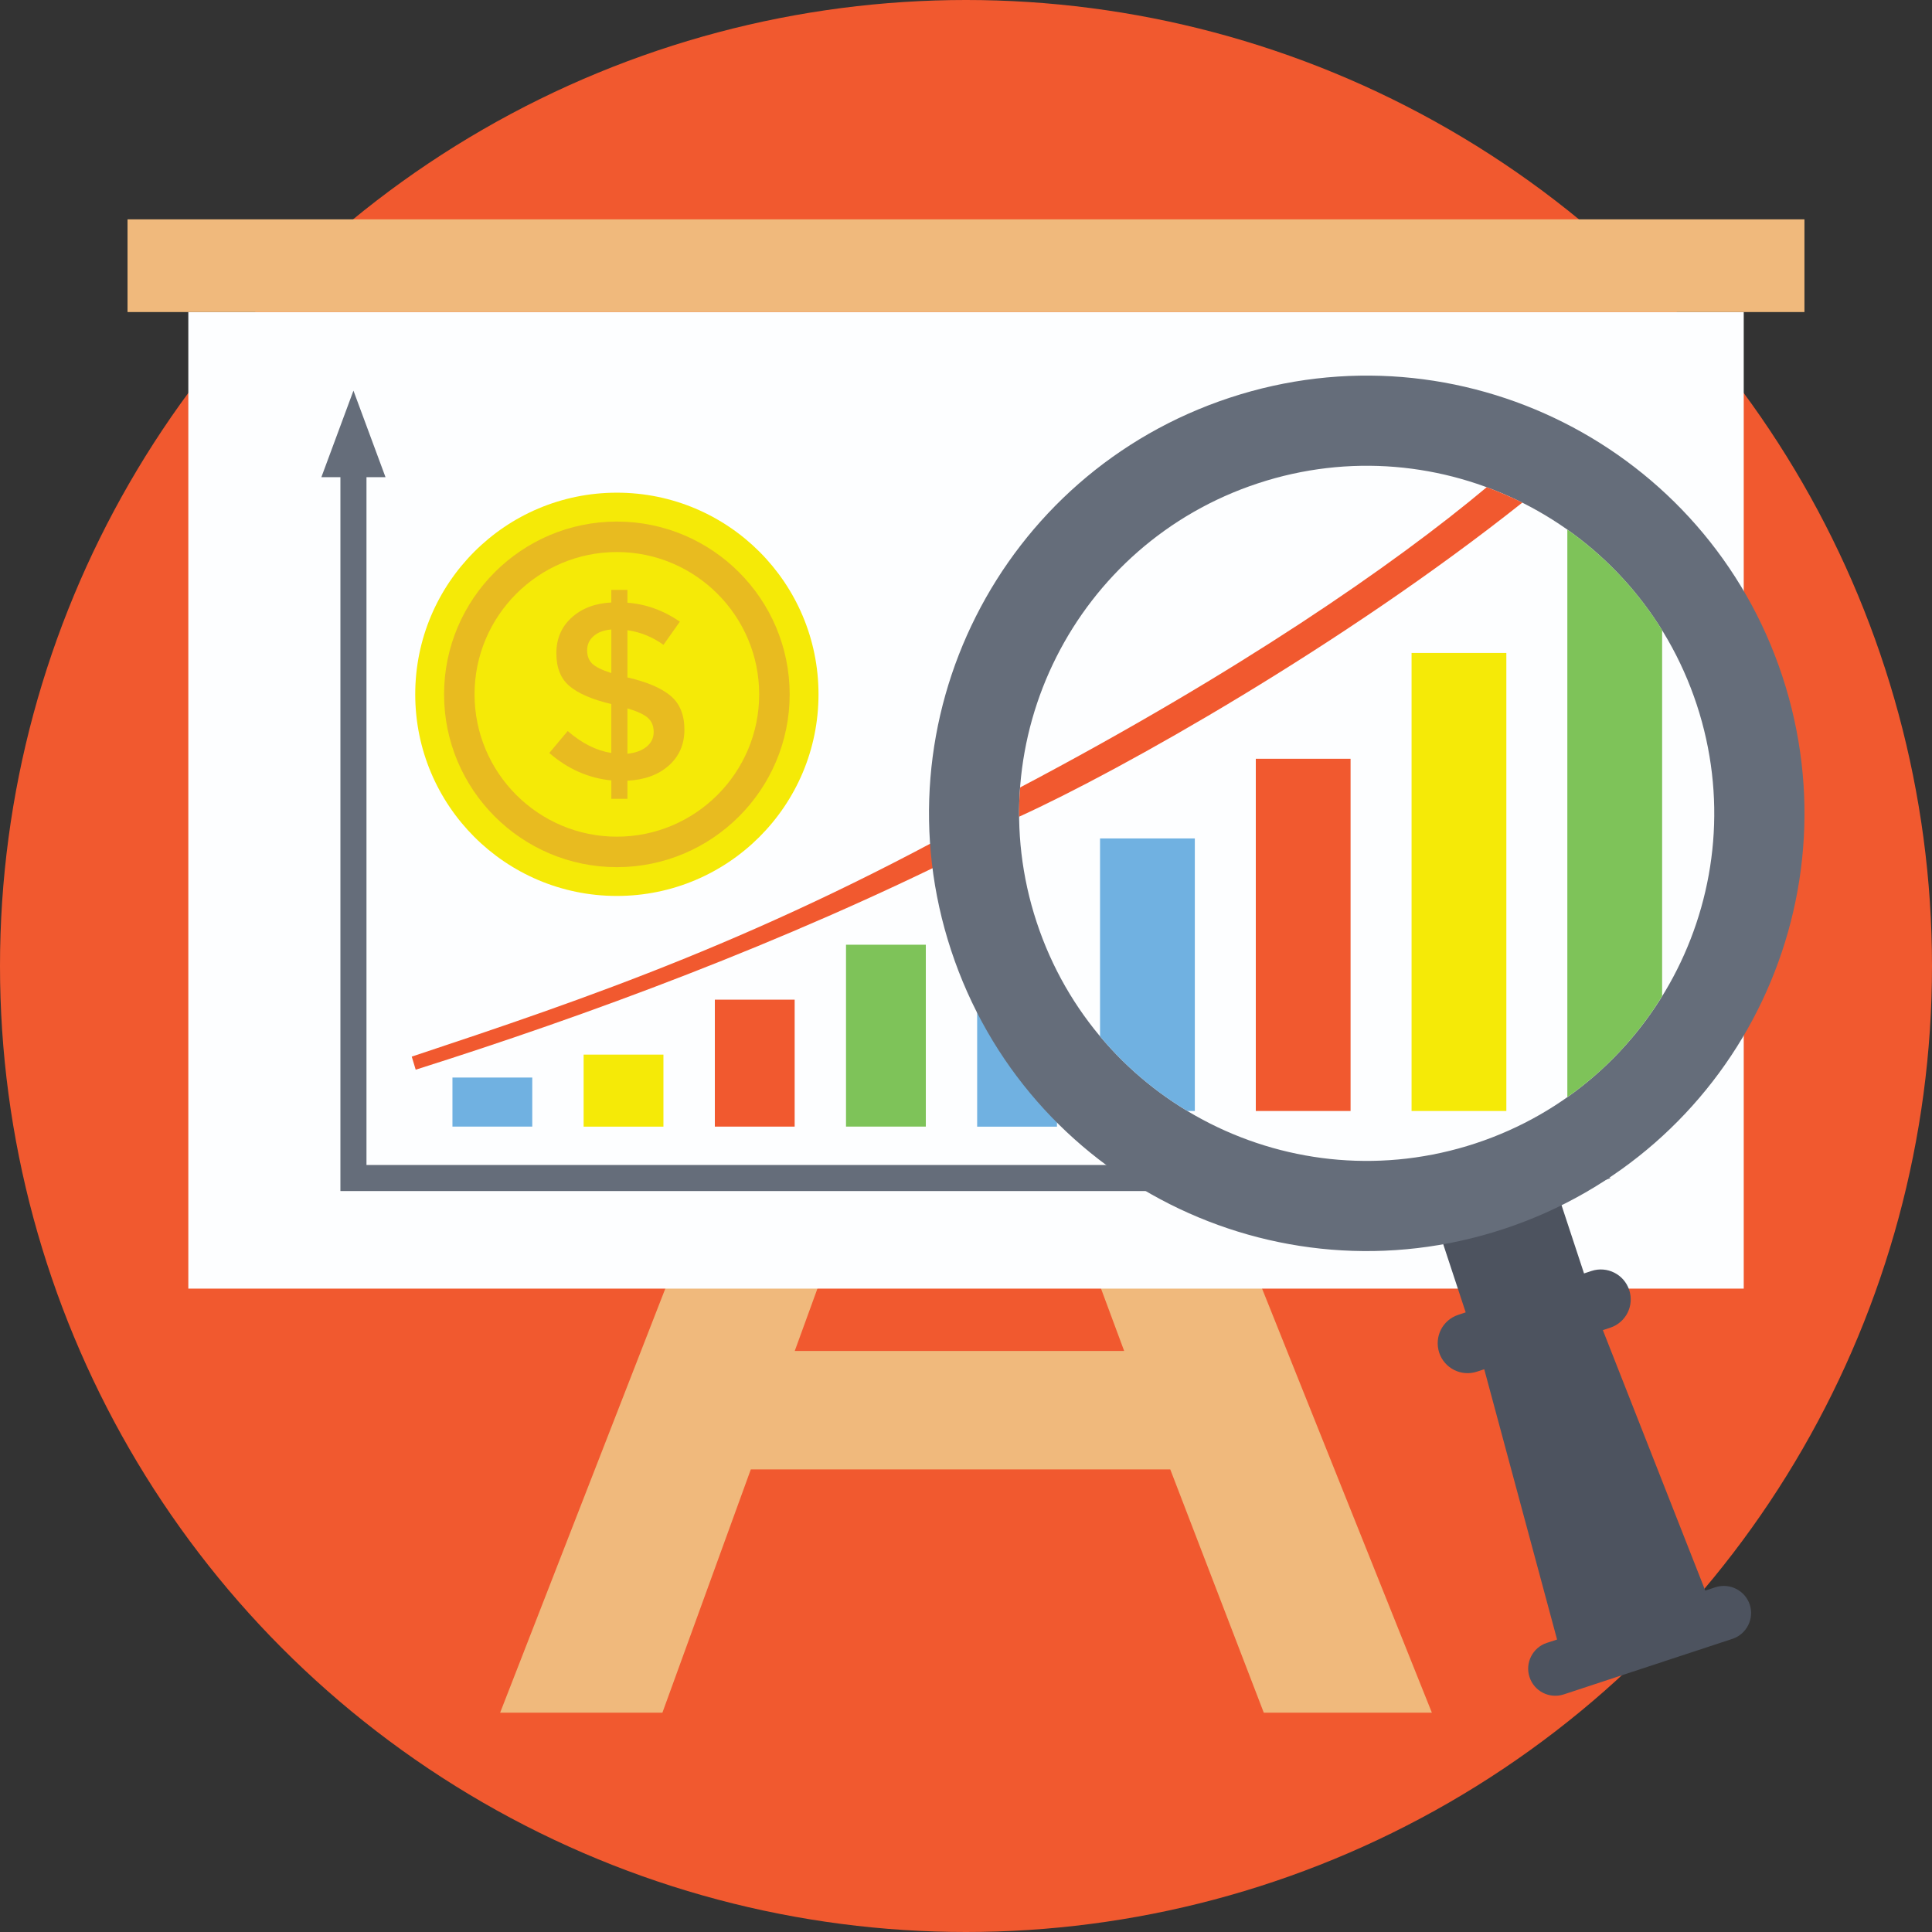 <?xml version="1.0" encoding="iso-8859-1"?>
<!-- Generator: Adobe Illustrator 19.0.0, SVG Export Plug-In . SVG Version: 6.00 Build 0)  -->
<svg version="1.1" id="Capa_1" xmlns="http://www.w3.org/2000/svg" xmlns:xlink="http://www.w3.org/1999/xlink" x="0px" y="0px"
	 viewBox="0 0 512 512" style="enable-background:new 0 0 512 512;" xml:space="preserve">
<rect x="0" y="0" width="512" height="512" fill="#333333" stroke="none"/>
<circle style="fill:#F1592F;" cx="256" cy="256" r="256"/>
<polygon style="fill:#F0B97C;" points="334.916,453.876 310.132,389.4 198.976,389.4 175.544,453.876 132.54,453.876 
	187.528,312.696 227.108,312.696 210.612,358.024 297.92,358.024 281.088,312.696 322.932,312.696 379.46,453.876 "/>
<rect x="49.908" y="82.696" style="fill:#FDFEFF;" width="412.2" height="258.8"/>
<rect x="33.796" y="58.128" style="fill:#F0B97C;" width="444.4" height="24.568"/>
<rect x="363.24" y="164.64" style="fill:#7EC359;" width="21.152" height="133.928"/>
<rect x="328.48" y="196.36" style="fill:#F5EA07;" width="21.152" height="102.228"/>
<rect x="293.72" y="219.96" style="fill:#F1592F;" width="21.152" height="78.612"/>
<rect x="258.956" y="237.76" style="fill:#70B1E1;" width="21.152" height="60.82"/>
<rect x="224.2" y="250.36" style="fill:#7EC359;" width="21.152" height="48.2"/>
<rect x="189.44" y="264.92" style="fill:#F1592F;" width="21.152" height="33.644"/>
<rect x="154.664" y="279.484" style="fill:#F5EA07;" width="21.152" height="19.088"/>
<rect x="119.904" y="285.56" style="fill:#70B1E1;" width="21.152" height="13"/>
<g>
	<path style="fill:#F1592F;" d="M383.088,135.904c-63.848,70.52-182.24,118.904-272.924,147.576l-1.048-3.464
		c46.008-15.308,94.016-31.476,155.864-66.568c60.464-34.588,99.556-69.036,111.992-83.14L383.088,135.904z"/>
	<polygon style="fill:#F1592F;" points="384.748,143.044 393.684,117.78 369.58,129.488 	"/>
</g>
<g>
	<polygon style="fill:#656D7A;" points="407.432,315.64 90.212,315.64 90.212,123.764 97.12,123.764 97.12,308.732 407.432,308.732 
			"/>
	<polygon style="fill:#656D7A;" points="102.164,126.456 93.668,103.524 85.168,126.456 	"/>
	<polygon style="fill:#656D7A;" points="403.896,320.684 426.832,312.188 403.896,303.688 	"/>
</g>
<path style="fill:#FDFEFF;" d="M329.796,117.28c54.188-17.868,112.8,11.676,130.668,65.864
	c17.868,54.188-11.676,112.8-65.864,130.668s-112.8-11.676-130.668-65.864C246.068,193.76,275.608,135.148,329.796,117.28z"/>
<circle style="fill:#F5EA07;" cx="163.476" cy="184" r="53.436"/>
<g>
	<path style="fill:#E8BB20;" d="M163.476,229.804c-25.248,0-45.792-20.54-45.792-45.792s20.544-45.792,45.792-45.792
		s45.792,20.54,45.792,45.792S188.72,229.804,163.476,229.804z M163.476,146.296c-20.796,0-37.716,16.92-37.716,37.716
		s16.92,37.716,37.716,37.716s37.716-16.92,37.716-37.716S184.272,146.296,163.476,146.296z"/>
	<path style="fill:#E8BB20;" d="M162.008,211.7v-4.876c-6.104-0.624-11.58-3.048-16.436-7.28l4.876-5.812
		c3.744,3.252,7.596,5.188,11.556,5.812v-12.96c-5.036-1.2-8.716-2.784-11.056-4.744c-2.336-1.96-3.508-4.864-3.508-8.716
		s1.348-7.004,4.04-9.452c2.692-2.448,6.204-3.784,10.524-4.008v-3.34h4.276v3.404c4.9,0.36,9.528,2.028,13.896,5.012l-4.344,6.144
		c-2.94-2.092-6.124-3.384-9.552-3.876v12.56h0.2c5.12,1.204,8.884,2.828,11.288,4.876c2.404,2.048,3.608,5.024,3.608,8.92
		s-1.38,7.072-4.144,9.52c-2.76,2.452-6.412,3.788-10.956,4.008v4.808L162.008,211.7L162.008,211.7z M157.296,168.584
		c-1.132,1-1.7,2.248-1.7,3.74s0.444,2.672,1.336,3.54s2.584,1.704,5.076,2.508v-11.556
		C160.004,166.992,158.432,167.58,157.296,168.584z M171.36,197.876c1.244-1.024,1.872-2.312,1.872-3.872
		c0-1.556-0.492-2.796-1.472-3.708c-0.98-0.912-2.804-1.768-5.476-2.572v12.024C168.42,199.524,170.112,198.9,171.36,197.876z"/>
</g>
<path style="fill:#4D535F;" d="M454.6,420.636l-2.688,0.888L424.776,352.5l1.94-0.64c4.172-1.376,6.416-5.828,5.04-10
	c-1.368-4.152-5.848-6.408-10-5.04l-1.972,0.652l-7.964-24.156l-31.36,10.32l7.964,24.156l-1.972,0.652
	c-4.132,1.364-6.416,5.76-5.052,10.02c1.368,4.152,5.848,6.408,10,5.04l1.94-0.64l19.3,71.628l-2.72,0.896
	c-3.724,1.192-5.844,5.324-4.572,9.072c1.224,3.764,5.296,5.816,9.072,4.572l44.696-14.72c3.76-1.24,5.824-5.336,4.584-9.092
	C462.44,421.468,458.368,419.416,454.6,420.636z"/>
<path style="fill:#656D7A;" d="M325.88,105.404c-60.836,20.06-93.88,85.62-73.82,146.46c20.06,60.836,85.62,93.88,146.46,73.82
	c60.82-20.056,93.884-85.62,73.824-146.46C452.28,118.388,386.704,85.348,325.88,105.404z M391.04,303
	c-48.304,15.928-100.388-10.324-116.312-58.612c-15.928-48.304,10.332-100.372,58.636-116.3
	c48.288-15.924,100.348,10.32,116.28,58.624C465.564,235,439.328,287.076,391.04,303z"/>
<path style="fill:#7EC359;" d="M440.48,166.992v97c-6.4,10.4-14.88,19.56-25.12,26.76v-150.4
	C425.28,147.352,433.88,156.352,440.48,166.992z"/>
<rect x="374.08" y="173.04" style="fill:#F5EA07;" width="25.116" height="121.384"/>
<rect x="332.8" y="201.08" style="fill:#F1592F;" width="25.116" height="93.344"/>
<path style="fill:#70B1E1;" d="M316.64,222.192v72.24h-1.96c-8.72-5.24-16.56-11.88-23.16-19.8v-52.44L316.64,222.192
	L316.64,222.192z"/>
<path style="fill:#F1592F;" d="M403.44,133.192c-47.648,37.844-106.264,70.912-133.36,83.24c-0.04-2.64,0.04-5.2,0.28-7.76
	c57.66-30.404,98.992-58.916,123.64-79.56C397.2,130.312,400.36,131.672,403.44,133.192z"/>
<g>
</g>
<g>
</g>
<g>
</g>
<g>
</g>
<g>
</g>
<g>
</g>
<g>
</g>
<g>
</g>
<g>
</g>
<g>
</g>
<g>
</g>
<g>
</g>
<g>
</g>
<g>
</g>
<g>
</g>
</svg>
